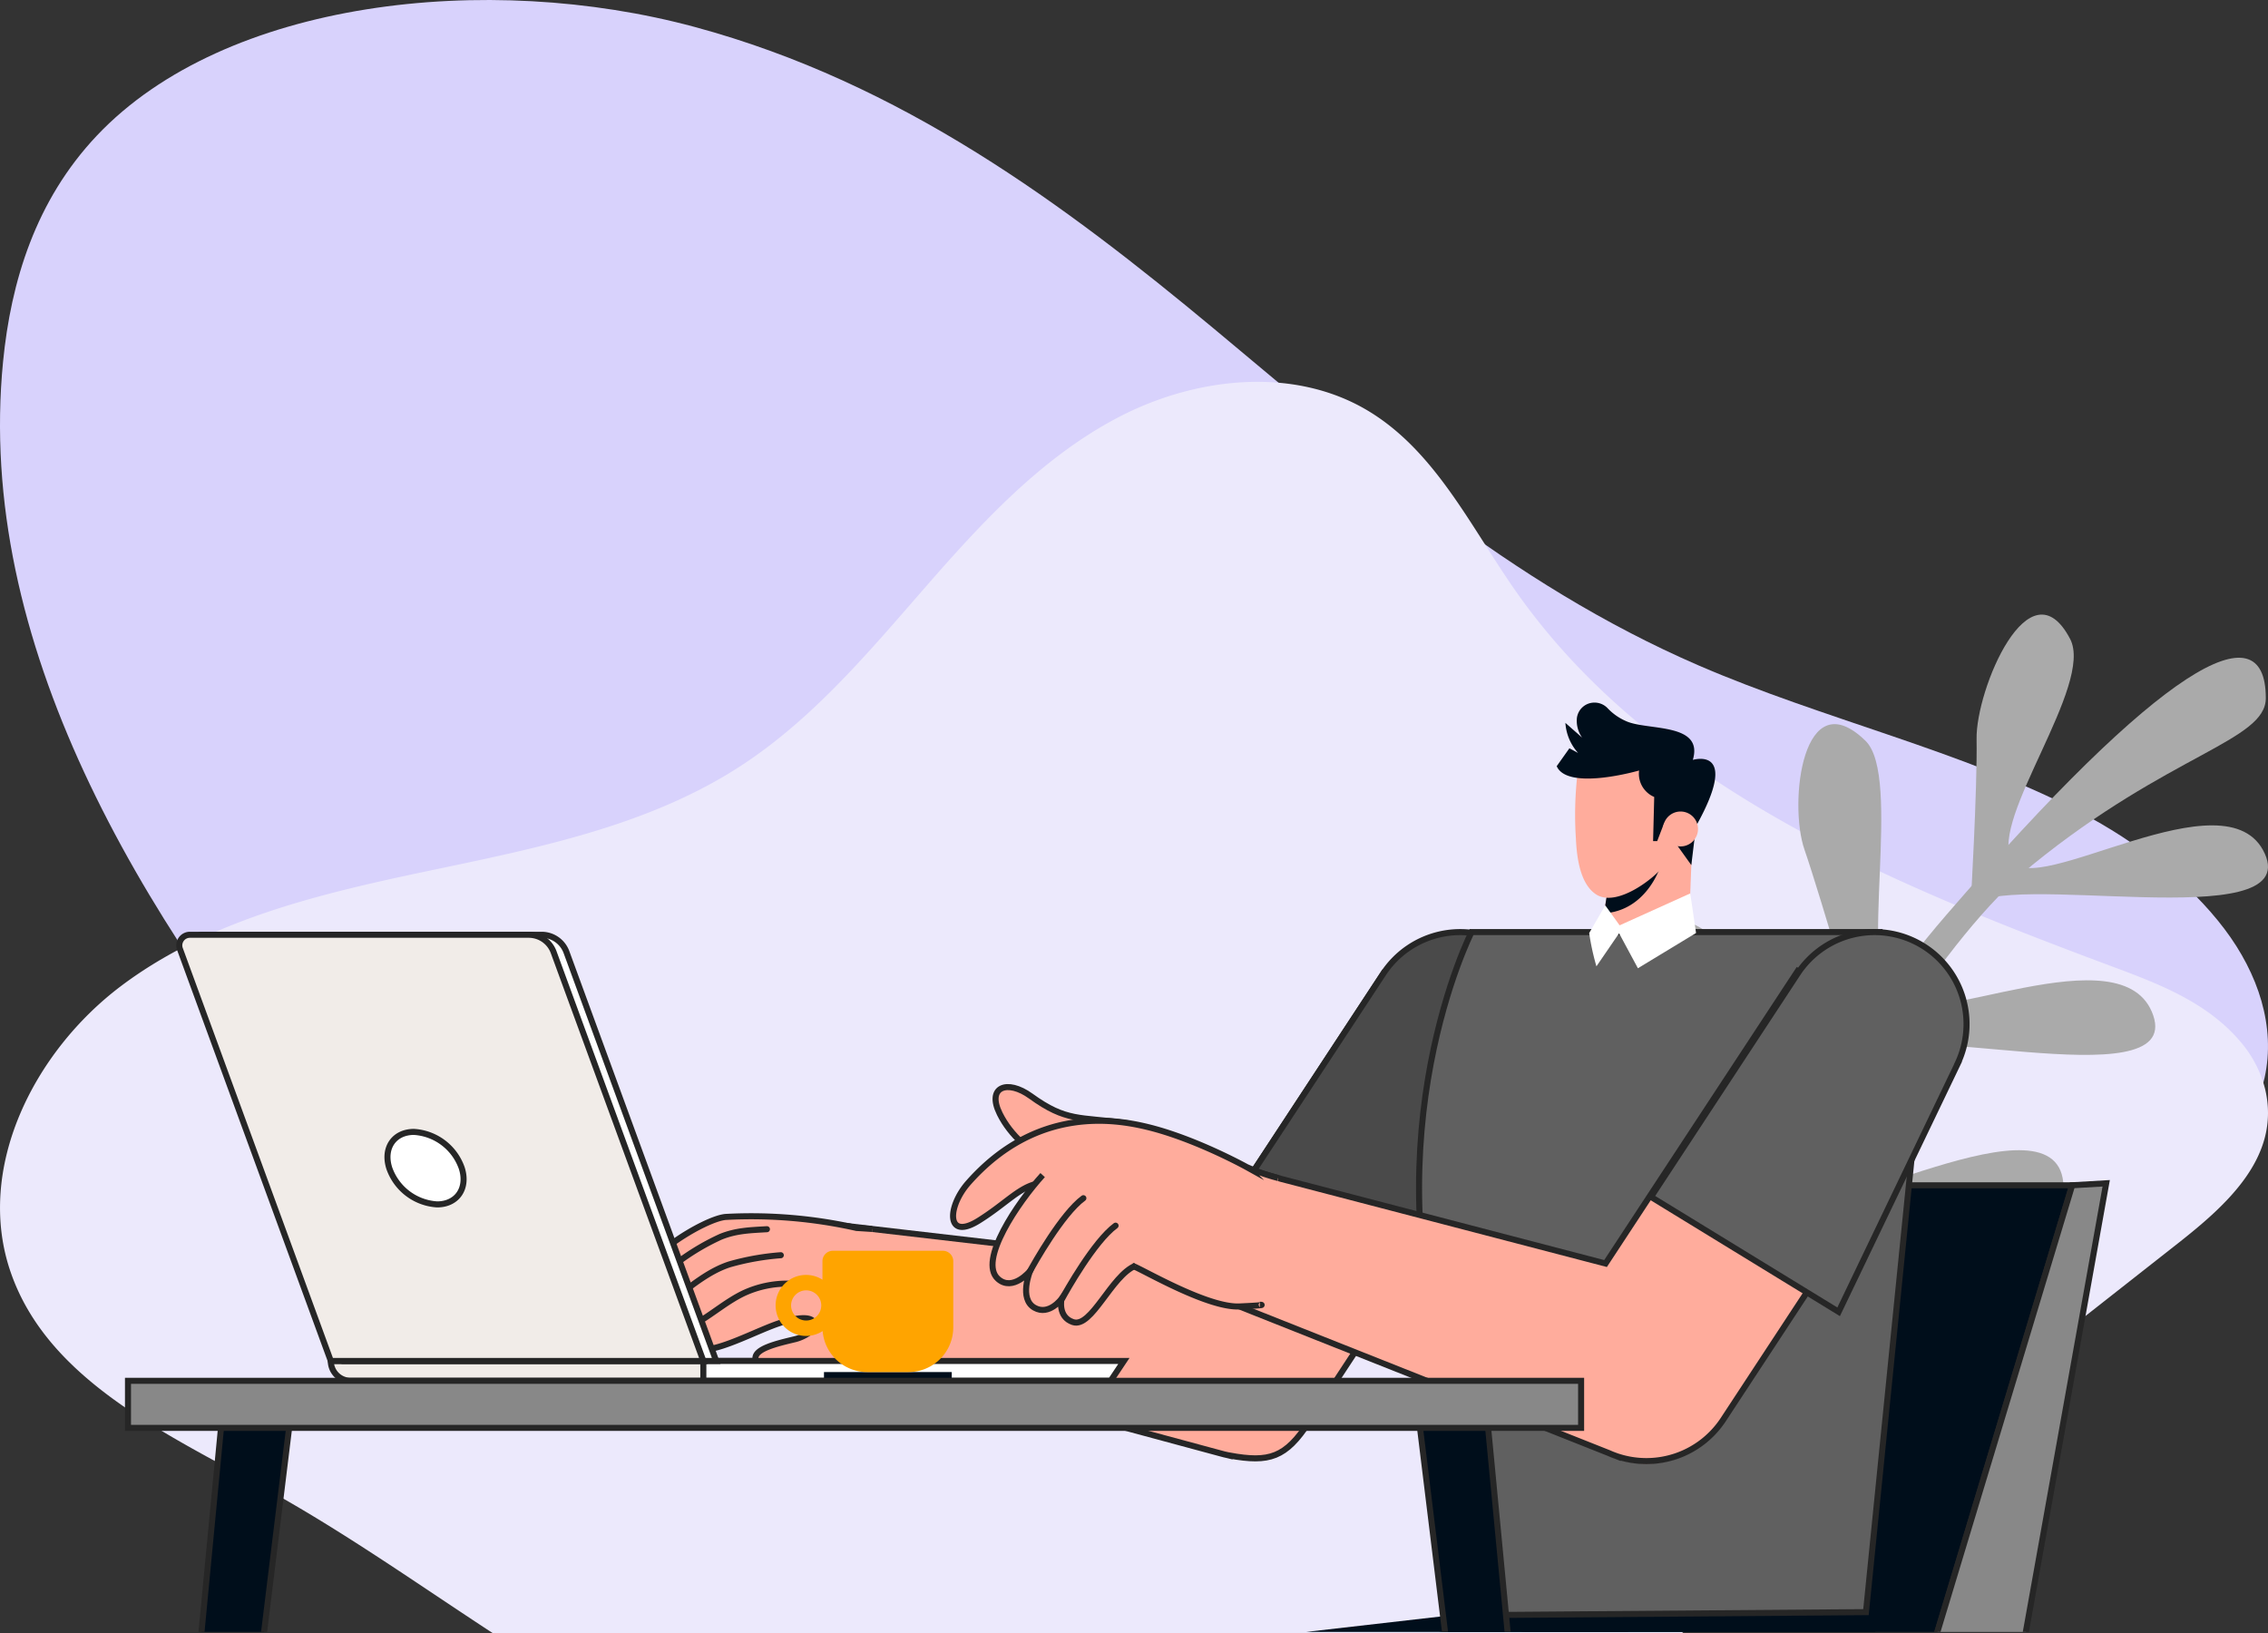 <svg xmlns="http://www.w3.org/2000/svg" xmlns:xlink="http://www.w3.org/1999/xlink" width="375" height="270" viewBox="0 0 375 270">
  <rect x="0" y="0" width="375" height="270" fill="#333333" stroke="none"/>
  <defs>
    <clipPath id="clip-path">
      <rect id="Rectangle_8645" data-name="Rectangle 8645" width="375" height="180.76" fill="none"/>
    </clipPath>
  </defs>
  <g id="email-graphic" transform="translate(-201.304 -2042.656)">
    <path id="Path_34040" data-name="Path 34040" d="M307.083,2338.526c-32.546-39.3-59.177-84.183-54.631-130.511,1.294-13.191,5.349-26.624,15.5-37.363,21.233-22.464,64.6-27.228,98.87-17.971s61.243,29.452,85.8,49.855,48.59,42.039,80.2,55.717c20.483,8.863,43.578,14.1,63.018,24.231,9.527,4.964,18.143,11.71,23.913,19.344,5.588,7.394,8.487,16.159,6.631,24.569-1.566,7.1-6.409,13.6-12.564,19.071-14.87,13.206-36.106,22.852-55.814,31.271q-11.391,4.865-23.249,9.063-6.083,2.153-12.272,4.124c-3.146,1-8.421,3.567-11.815,3.567H368.79C343.538,2379.148,324.04,2359.005,307.083,2338.526Z" transform="translate(-50.641 -105.565)" fill="#d8d2fc"/>
    <path id="Path_34023" data-name="Path 34023" d="M593.847,2251.312a19.156,19.156,0,0,0-4.2-8.031c-5.595-6.532-13.581-9.511-21.377-12.418-36.945-13.781-75.823-29.825-98.334-61.94-7.463-10.648-13.317-23.22-24.536-29.9-12.3-7.323-28.477-5.5-41.173,1.133s-22.605,17.408-31.988,28.168-18.7,21.9-30.735,29.655c-15.264,9.84-33.639,13.457-51.457,17.2s-36.166,8.071-50.676,18.974-24.177,30.192-18.331,47.273c6.207,18.131,26.178,26.955,43.028,36.342,12.654,7.049,24.547,15.469,36.683,23.4H497.418l81.893-64.351C587.462,2270.41,596.447,2262.446,593.847,2251.312Z" transform="translate(-18 -28.509)" fill="#ece9fc"/>
    <path id="Path_34024" data-name="Path 34024" d="M562.782,2402.783s20.983-63.9,56.452-104.972c35.483-41.085,52.814-50.919,52.823-35.845,0,7.086-15.984,9.212-38.554,27.553-29.617,24.067-65.565,110.482-65.105,116.6S559.631,2410.113,562.782,2402.783Z" transform="translate(-96.115 -103.885)" fill="#aaa"/>
    <path id="Path_34025" data-name="Path 34025" d="M597.307,2299.53s1.136-19.418,1-27.779c-.137-8.17,8.753-29.369,15.468-16.538,3.969,7.585-13.29,29.7-9.711,36.514s35.71-14.751,41.9-1.01S602.018,2293.216,597.307,2299.53Z" transform="translate(-70.187 -106.912)" fill="#aaa"/>
    <path id="Path_34026" data-name="Path 34026" d="M592.321,2316.791s-7.65-26.525-10.391-34.426c-2.677-7.719-.293-28.1,10.085-18,6.137,5.97-1.235,37.551,4.289,42.912s38.434-11.733,43.291,2.5C644.461,2324.038,594.83,2309.324,592.321,2316.791Z" transform="translate(-82.266 -99.228)" fill="#aaa"/>
    <path id="Path_34027" data-name="Path 34027" d="M586.2,2333.323s-10.3-19.761-14.033-27.244c-3.646-7.312-9.953-31.782,2.58-24.522,8.909,5.163,6.885,40.833,13.052,45.439s46.674-19.417,46.989-2.6C635.065,2339.464,587.728,2325.6,586.2,2333.323Z" transform="translate(-92.293 -85.508)" fill="#aaa"/>
    <path id="Path_34028" data-name="Path 34028" d="M576.348,2357.476s-5.883-14-19.044-35.723c-4.235-6.988-7.143-26.079,4.448-17.4,6.851,5.133,11.155,38.563,17.323,43.169s40.645-25.4,47.984-7.462C632.766,2354.012,577.876,2349.747,576.348,2357.476Z" transform="translate(-102.413 -69.363)" fill="#aaa"/>
    <g id="Group_26577" data-name="Group 26577" transform="translate(201.304 2131.712)" clip-path="url(#clip-path)">
      <g id="Group_26576" data-name="Group 26576" transform="translate(15.679 27.105)">
        <g id="Group_26535" data-name="Group 26535" transform="translate(165.668 79.487)">
          <g id="Group_26529" data-name="Group 26529" transform="translate(58.021 0.329)">
            <path id="Path_34044" data-name="Path 34044" d="M500.049,2284.91h68.908l-35.476,117.53H465.705Z" transform="translate(-465.705 -2284.91)" fill="#000e1b" stroke="#262626" stroke-miterlimit="10" stroke-width="1"/>
          </g>
          <g id="Group_26530" data-name="Group 26530" transform="translate(122.064 133.843)">
            <path id="Path_34045" data-name="Path 34045" d="M542.158,2420.806l15.036,124.987h-4.765l-21.538-124.009Z" transform="translate(-530.891 -2420.806)" fill="#000e1b"/>
          </g>
          <g id="Group_26531" data-name="Group 26531" transform="translate(53.099 133.843)">
            <path id="Path_34046" data-name="Path 34046" d="M475.732,2420.806,460.7,2545.794h4.765L487,2421.785Z" transform="translate(-460.696 -2420.806)" fill="#000e1b"/>
          </g>
          <g id="Group_26532" data-name="Group 26532" transform="translate(0 133.843)">
            <path id="Path_34047" data-name="Path 34047" d="M421.685,2420.806l-15.036,124.987h4.765l21.538-124.009Z" transform="translate(-406.649 -2420.806)" fill="#000e1b"/>
          </g>
          <g id="Group_26533" data-name="Group 26533" transform="translate(6.447 117.858)">
            <path id="Path_34048" data-name="Path 34048" d="M419.546,2404.537h66.273l-4.244,17.889a4.563,4.563,0,0,1-2.278,2.962H413.211Z" transform="translate(-413.211 -2404.537)" fill="#000e1b"/>
          </g>
          <g id="Group_26534" data-name="Group 26534" transform="translate(60.818)">
            <path id="Path_34049" data-name="Path 34049" d="M473.4,2402.434h60.133L569.008,2284.9l5.627-.328L550.32,2420.323a3.852,3.852,0,0,1-3.747,2.962H468.552Z" transform="translate(-468.552 -2284.576)" fill="#888" stroke="#262626" stroke-miterlimit="10" stroke-width="1"/>
          </g>
        </g>
        <g id="Group_26571" data-name="Group 26571" transform="translate(54.344)">
          <g id="Group_26542" data-name="Group 26542" transform="translate(35.535 37.947)">
            <g id="Group_26541" data-name="Group 26541" transform="translate(0 6.864)">
              <g id="Group_26540" data-name="Group 26540">
                <path id="Path_34050" data-name="Path 34050" d="M453.292,2249.281l-31.76,48.348-56.621-6.571,2.974,21.768,58.477,15.783q.609.176,1.219.3l.282.07,0-.014c6.6,1.2,9.27.35,13.128-5.523l37.739-57.45Z" transform="translate(-330.128 -2249.281)" fill="#ffac9c" stroke="#262626" stroke-miterlimit="10" stroke-width="1"/>
                <g id="Group_26539" data-name="Group 26539" transform="translate(0 40.077)">
                  <g id="Group_26538" data-name="Group 26538">
                    <g id="Group_26537" data-name="Group 26537">
                      <path id="Path_34051" data-name="Path 34051" d="M367.98,2313.328a71.024,71.024,0,0,1-9.051,2.144c-2.429.3-9.443,1-10.043-1.645-.413-1.8,3.664-2.692,6.533-3.387,1.511-.365,3.494-1.573,3.22-2.55-.478-1.708-4.381-.687-7,.327-5.069,1.959-12.02,5.833-14.482,3.03-.928-1.06.572-2.483,2.645-3.783-3.248,1.383-6.64,2.4-7.718,1.267a1.579,1.579,0,0,1-.01-2.168,2.094,2.094,0,0,1-2.223-.717c-.8-1.157-.1-2.566,1.194-3.92a1.157,1.157,0,0,1-.781-.711c-1.542-3.422,10.045-10.709,13.7-10.984a79.269,79.269,0,0,1,21.616,1.825c.279.014,2.547.162,2.547.162" transform="translate(-329.508 -2290.073)" fill="#ffac9c" stroke="#262626" stroke-miterlimit="10" stroke-width="1"/>
                      <g id="Group_26536" data-name="Group 26536" transform="translate(1.476 2.186)">
                        <path id="Path_34052" data-name="Path 34052" d="M354.463,2301.461a17.1,17.1,0,0,0-7.327,1.563c-2.68,1.277-4.96,3.24-7.488,4.761" transform="translate(-331.161 -2292.459)" fill="none" stroke="#262626" stroke-linecap="round" stroke-miterlimit="10" stroke-width="1"/>
                        <path id="Path_34053" data-name="Path 34053" d="M353.1,2296.678a42.434,42.434,0,0,0-8.476,1.509c-2.988.97-5.515,2.924-7.992,4.8q-2.231,1.688-4.386,3.472" transform="translate(-331.032 -2292.375)" fill="none" stroke="#262626" stroke-linecap="round" stroke-miterlimit="10" stroke-width="1"/>
                        <path id="Path_34054" data-name="Path 34054" d="M348.388,2297.527" transform="translate(-331.315 -2292.39)" fill="none" stroke="#1a2e35" stroke-miterlimit="10" stroke-width="1"/>
                        <path id="Path_34055" data-name="Path 34055" d="M350.781,2292.3c-2.817.167-5.111.222-7.676,1.268a38.259,38.259,0,0,0-8.118,5.023c-1.356,1.054-2.674,2.151-3.977,3.271" transform="translate(-331.01 -2292.298)" fill="none" stroke="#262626" stroke-linecap="round" stroke-miterlimit="10" stroke-width="1"/>
                      </g>
                    </g>
                  </g>
                </g>
              </g>
            </g>
            <path id="Path_34056" data-name="Path 34056" d="M475.511,2244.8a15.217,15.217,0,0,0-21.075,4.363l-24.251,36.917,31.03,19,19.747-41.155-.015-.008A15.208,15.208,0,0,0,475.511,2244.8Z" transform="translate(-331.273 -2242.294)" fill="#4a4a4a" stroke="#262626" stroke-miterlimit="10" stroke-width="1"/>
          </g>
          <g id="Group_26549" data-name="Group 26549" transform="translate(0 297.213)">
            <g id="Group_26543" data-name="Group 26543" transform="translate(31.694)">
              <path id="Path_34057" data-name="Path 34057" d="M343.041,2527.252c-6.421-.837-11.358-7.285-11.358-7.285l-6.083-.027c2.137-10.5,1.778-13.754,1.778-13.754l26.637,8.82-.372,5.585h0a4.807,4.807,0,0,0-4.781,3.08A5.057,5.057,0,0,1,343.041,2527.252Z" transform="translate(-325.599 -2506.186)" fill="#fff"/>
            </g>
            <g id="Group_26544" data-name="Group 26544" transform="translate(0.395 13.754)">
              <path id="Path_34058" data-name="Path 34058" d="M302.025,2535.018c7.421-4.045,20.351-2.149,22.77-13.63.088-.419.165-.805.246-1.2l6.083.027s4.937,6.448,11.358,7.285a5.056,5.056,0,0,0,5.82-3.581,4.807,4.807,0,0,1,4.781-3.08h0l-1.481,22.245-57.862-.262S294.606,2539.063,302.025,2535.018Z" transform="translate(-293.741 -2520.185)" fill="#70d4ff"/>
            </g>
            <g id="Group_26547" data-name="Group 26547" transform="translate(13.712 13.778)">
              <g id="Group_26545" data-name="Group 26545" transform="translate(28.077 9.386)">
                <path id="Path_34059" data-name="Path 34059" d="M342.457,2533.761a19.485,19.485,0,0,1,10.783-4l-.1,1.47a17.831,17.831,0,0,0-15.721,11.947l-1.546-.006A19.494,19.494,0,0,1,342.457,2533.761Z" transform="translate(-335.874 -2529.764)" fill="#bcebff"/>
              </g>
              <g id="Group_26546" data-name="Group 26546">
                <path id="Path_34060" data-name="Path 34060" d="M331.362,2520.213s.215.276.594.71c-1.488,7.659-5.323,12.634-11.747,15.155a11.665,11.665,0,0,1-4.318.806,12,12,0,0,1-8.595-3.741q.813-.222,1.646-.425a10.4,10.4,0,0,0,10.731,1.99c6.038-2.369,9.613-7.116,10.938-14.5l.751,0Z" transform="translate(-307.296 -2520.21)" fill="#bcebff"/>
              </g>
            </g>
            <g id="Group_26548" data-name="Group 26548" transform="translate(0 36.387)">
              <path id="Path_34061" data-name="Path 34061" d="M351.6,2543.485l-.391,4.454-57.866-.263.395-4.454Z" transform="translate(-293.339 -2543.222)" fill="#fff"/>
            </g>
          </g>
          <g id="Group_26552" data-name="Group 26552" transform="translate(42.735 149.098)">
            <g id="Group_26551" data-name="Group 26551" transform="translate(17.332)">
              <g id="Group_26550" data-name="Group 26550">
                <path id="Path_34062" data-name="Path 34062" d="M507.325,2390.8s-8.577,8.564-46.8,11.787c-16.275,1.373-69.581,2.016-102.511,5.286l-3.54-38.036,109.8-12.587,27.309-1.819Z" transform="translate(-354.477 -2355.429)" fill="#000e1b"/>
              </g>
            </g>
            <path id="Path_34063" data-name="Path 34063" d="M354.168,2370.09a19.1,19.1,0,1,0,20.788,17.248A19.1,19.1,0,0,0,354.168,2370.09Z" transform="translate(-336.836 -2355.684)" fill="#000e1b"/>
          </g>
          <g id="Group_26553" data-name="Group 26553" transform="translate(29.626 155.833)">
            <path id="Path_34064" data-name="Path 34064" d="M374.6,2392.163l-18.3,122.618-32.809-2.706,13.311-125.44Z" transform="translate(-323.493 -2362.711)" fill="#000e1b"/>
            <circle id="Ellipse_3771" data-name="Ellipse 3771" cx="19.1" cy="19.1" r="19.1" transform="matrix(0.808, -0.59, 0.59, 0.808, 5.522, 22.521)" fill="#000e1b"/>
          </g>
          <g id="Group_26560" data-name="Group 26560" transform="translate(44.452 297.213)">
            <g id="Group_26554" data-name="Group 26554" transform="translate(31.694)">
              <path id="Path_34065" data-name="Path 34065" d="M388.286,2527.252c-6.422-.837-11.358-7.285-11.358-7.285l-6.083-.027c2.137-10.5,1.778-13.754,1.778-13.754l26.636,8.82-.371,5.585h0a4.808,4.808,0,0,0-4.781,3.08A5.057,5.057,0,0,1,388.286,2527.252Z" transform="translate(-370.844 -2506.186)" fill="#fff"/>
            </g>
            <g id="Group_26555" data-name="Group 26555" transform="translate(0.395 13.754)">
              <path id="Path_34066" data-name="Path 34066" d="M347.27,2535.018c7.42-4.045,20.351-2.149,22.77-13.63.088-.419.165-.805.246-1.2l6.083.027s4.936,6.448,11.358,7.285a5.056,5.056,0,0,0,5.82-3.581,4.808,4.808,0,0,1,4.781-3.08h0l-1.481,22.245-57.862-.262S339.851,2539.063,347.27,2535.018Z" transform="translate(-338.986 -2520.185)" fill="#70d4ff"/>
            </g>
            <g id="Group_26558" data-name="Group 26558" transform="translate(13.712 13.778)">
              <g id="Group_26556" data-name="Group 26556" transform="translate(28.076 9.386)">
                <path id="Path_34067" data-name="Path 34067" d="M387.7,2533.761a19.483,19.483,0,0,1,10.783-4l-.1,1.47a17.831,17.831,0,0,0-15.721,11.947l-1.547-.006A19.5,19.5,0,0,1,387.7,2533.761Z" transform="translate(-381.118 -2529.764)" fill="#bcebff"/>
              </g>
              <g id="Group_26557" data-name="Group 26557">
                <path id="Path_34068" data-name="Path 34068" d="M376.607,2520.213s.215.276.594.71c-1.488,7.659-5.323,12.634-11.747,15.155a11.665,11.665,0,0,1-4.318.806,12,12,0,0,1-8.595-3.741q.813-.222,1.646-.425a10.4,10.4,0,0,0,10.731,1.99c6.038-2.369,9.614-7.116,10.937-14.5l.752,0Z" transform="translate(-352.541 -2520.21)" fill="#bcebff"/>
              </g>
            </g>
            <g id="Group_26559" data-name="Group 26559" transform="translate(0 36.387)">
              <path id="Path_34069" data-name="Path 34069" d="M396.841,2543.485l-.391,4.454-57.866-.263.395-4.454Z" transform="translate(-338.584 -2543.222)" fill="#fff"/>
            </g>
          </g>
          <g id="Group_26563" data-name="Group 26563" transform="translate(81.872 149.098)">
            <g id="Group_26562" data-name="Group 26562" transform="translate(22.646)">
              <g id="Group_26561" data-name="Group 26561">
                <path id="Path_34070" data-name="Path 34070" d="M533.709,2356.719a30.735,30.735,0,0,1-23.774,45.484q-2.02.2-4.162.382c-16.275,1.373-69.581,2.016-102.511,5.286l-3.54-38.036,92.655-14.406,41.332,1.29Z" transform="translate(-399.722 -2355.429)" fill="#000e1b"/>
              </g>
            </g>
            <circle id="Ellipse_3772" data-name="Ellipse 3772" cx="19.1" cy="19.1" r="19.1" transform="translate(0 44.978) rotate(-70.326)" fill="#000e1b"/>
          </g>
          <g id="Group_26564" data-name="Group 26564" transform="translate(74.078 163.418)">
            <path id="Path_34071" data-name="Path 34071" d="M419.848,2392.163l-18.3,122.618-32.809-2.706,13.311-125.44Z" transform="translate(-368.738 -2370.296)" fill="#000e1b"/>
            <path id="Path_34072" data-name="Path 34072" d="M382.283,2386.344a19.1,19.1,0,1,0,21.664-16.135A19.1,19.1,0,0,0,382.283,2386.344Z" transform="translate(-368.972 -2370.005)" fill="#000e1b"/>
          </g>
          <g id="Group_26565" data-name="Group 26565" transform="translate(243.087 96.969)">
            <path id="Path_34073" data-name="Path 34073" d="M540.814,2302.37a.879.879,0,0,1,.074.088l-.125.245Z" transform="translate(-540.763 -2302.37)" fill="none"/>
          </g>
          <path id="Path_34074" data-name="Path 34074" d="M534.78,2354.736l7.615-75.747-5.312-36.694H469.564s-16.76,32.955-3.7,75.019l.275,37.951Z" transform="translate(-296.276 -2204.347)" fill="#606060" stroke="#262626" stroke-miterlimit="10" stroke-width="1"/>
          <g id="Group_26566" data-name="Group 26566" transform="translate(194.774 20.204)">
            <path id="Path_34075" data-name="Path 34075" d="M506.7,2224.235l-.668,17.3H491.588l1.079-6.886Z" transform="translate(-491.588 -2224.235)" fill="#ffac9c"/>
          </g>
          <path id="Path_34076" data-name="Path 34076" d="M493.5,2236.232a5.317,5.317,0,0,1-1.054,0l-.434,2.77c7.03-.453,9.275-7.64,9.275-7.64h0C499.729,2233.1,495.351,2236.058,493.5,2236.232Z" transform="translate(-296.822 -2204.156)" fill="#000e1b"/>
          <g id="Group_26567" data-name="Group 26567" transform="translate(190.43 9.108)">
            <path id="Path_34077" data-name="Path 34077" d="M503.55,2226.251a21.942,21.942,0,0,1-1.99,4.8c-1.043,1.562-7.476,6.779-10.956,4.491-2.665-1.752-3.194-6.206-3.329-9.3a59.374,59.374,0,0,1,.3-10.92l12.018-2.382,4.433,9.8Z" transform="translate(-487.167 -2212.941)" fill="#ffac9c"/>
          </g>
          <g id="Group_26568" data-name="Group 26568" transform="translate(187.369)">
            <path id="Path_34078" data-name="Path 34078" d="M506.558,2213.151s8.008-2.436.529,10.951l-.779,6.445-2.646-3.692-1.821-3.338-1.175,3.063h-.678l.185-7.3a4.171,4.171,0,0,1-2.5-4.375s-11.814,3.424-13.623-.714l2.1-2.96,1.437.773a8.207,8.207,0,0,1-2.1-4.973l2.763,2.432a4.817,4.817,0,0,1-.871-3.132,2.913,2.913,0,0,1,2.8-2.652h0a2.985,2.985,0,0,1,2.333.972,9.2,9.2,0,0,0,3.03,2.1C499.066,2208.337,508.4,2206.952,506.558,2213.151Z" transform="translate(-484.051 -2203.671)" fill="#000e1b"/>
          </g>
          <g id="Group_26569" data-name="Group 26569" transform="translate(204.96 18.015)">
            <path id="Path_34079" data-name="Path 34079" d="M501.956,2224.893a2.886,2.886,0,1,0,2.887-2.886A2.886,2.886,0,0,0,501.956,2224.893Z" transform="translate(-501.956 -2222.007)" fill="#ffac9c"/>
          </g>
          <g id="Group_26570" data-name="Group 26570" transform="translate(192.734 31.558)">
            <path id="Path_34080" data-name="Path 34080" d="M497.574,2248.164l-3.113-5.783-3.746,5.468a40.915,40.915,0,0,1-1.2-5.507l2.662-4.574,2.373,3.3,11.677-5.279.959,6.548Z" transform="translate(-489.512 -2235.792)" fill="#fff"/>
          </g>
        </g>
        <g id="Group_26572" data-name="Group 26572" transform="translate(13.964 38.395)">
          <path id="Path_34081" data-name="Path 34081" d="M281.024,2317.756h64.06l2.19-3.286H277.738A3.287,3.287,0,0,0,281.024,2317.756Z" transform="translate(-252.685 -2244.008)" fill="#f1ece8" stroke="#262626" stroke-miterlimit="10" stroke-width="1"/>
          <path id="Path_34082" data-name="Path 34082" d="M340.434,2317.756H407.78l2.19-3.286H340.434Z" transform="translate(-253.784 -2244.008)" fill="#fff" stroke="#262626" stroke-miterlimit="10" stroke-width="1"/>
          <path id="Path_34083" data-name="Path 34083" d="M254.508,2245.106l24.945,68.106h61.6l-24.755-67.588a4.379,4.379,0,0,0-4.113-2.874H256.154A1.752,1.752,0,0,0,254.508,2245.106Z" transform="translate(-252.276 -2242.751)" fill="#fff" stroke="#262626" stroke-miterlimit="10" stroke-width="1"/>
          <path id="Path_34084" data-name="Path 34084" d="M252.346,2245.106l24.945,68.106h61.6l-24.754-67.588a4.381,4.381,0,0,0-4.114-2.874H253.992A1.752,1.752,0,0,0,252.346,2245.106Z" transform="translate(-252.238 -2242.751)" fill="#f1ece8" stroke="#262626" stroke-miterlimit="10" stroke-width="1"/>
          <path id="Path_34085" data-name="Path 34085" d="M287.575,2281.919a8.954,8.954,0,0,0,7.907,5.993c3.31,0,5.136-2.683,4.079-5.993a8.954,8.954,0,0,0-7.907-5.993C288.344,2275.926,286.518,2278.609,287.575,2281.919Z" transform="translate(-252.852 -2243.333)" fill="#fff" stroke="#262626" stroke-miterlimit="10" stroke-width="1"/>
        </g>
        <g id="Group_26573" data-name="Group 26573" transform="translate(0 116.687)">
          <path id="Path_34086" data-name="Path 34086" d="M259.195,2322.44,238.025,2544.1h5.342l26.949-219.774Z" transform="translate(-238.025 -2322.44)" fill="#000e1b" stroke="#262626" stroke-miterlimit="10" stroke-width="1"/>
          <path id="Path_34087" data-name="Path 34087" d="M471.994,2322.44l21.17,221.656h-5.342l-26.949-219.774Z" transform="translate(-241.931 -2322.44)" fill="#000e1b" stroke="#262626" stroke-miterlimit="10" stroke-width="1"/>
        </g>
        <g id="Group_26575" data-name="Group 26575" transform="translate(112.572 90.64)">
          <rect id="Rectangle_8644" data-name="Rectangle 8644" width="21.126" height="1.45" transform="translate(7.988 20.054)" fill="#000e1b"/>
          <g id="Group_26574" data-name="Group 26574">
            <path id="Path_34088" data-name="Path 34088" d="M352.707,2305.994a5.035,5.035,0,0,0,7.667,3.21,7.385,7.385,0,0,0,7.357,6.778h6.852a7.389,7.389,0,0,0,7.388-7.388v-10.942a1.723,1.723,0,0,0-1.723-1.723H362.066a1.723,1.723,0,0,0-1.723,1.723v3.062a5.034,5.034,0,0,0-7.636,5.28Zm2.45-1.027a2.494,2.494,0,1,1,2.493,2.494A2.494,2.494,0,0,1,355.157,2304.967Z" transform="translate(-352.606 -2295.928)" fill="#ffa400"/>
          </g>
        </g>
      </g>
    </g>
    <path id="Path_34091" data-name="Path 34091" d="M513.323,2320.728a15.219,15.219,0,1,0-19.2,9.725A15.22,15.22,0,0,0,513.323,2320.728Z" transform="translate(-25.348 -46.555)" fill="#ffac9c"/>
    <path id="Path_34092" data-name="Path 34092" d="M439.608,2298.582a11.288,11.288,0,1,1-5.343-15.044A11.288,11.288,0,0,1,439.608,2298.582Z" transform="translate(-24.2 -46.235)" fill="#ffac9c"/>
    <path id="Path_34093" data-name="Path 34093" d="M522.951,2248.867l-31.76,48.348-53.621-13.991-3.175-.915-3.731,22,61.092,24.253c.387.173.777.328,1.173.466l.266.106,0-.013a15.211,15.211,0,0,0,17.453-6.094l37.74-57.45Z" transform="translate(-24.419 -45.646)" fill="#ffac9c" stroke="#262626" stroke-miterlimit="10" stroke-width="1"/>
    <path id="Path_34094" data-name="Path 34094" d="M411.033,2274.32c-7.572-1.055-9.677-.163-15.595-4.447-3.884-2.811-7.345-1.537-5.129,2.929,3.623,7.3,13.106,10.716,16.735,10.953Z" transform="translate(-23.7 -45.988)" fill="#ffac9c" stroke="#262626" stroke-miterlimit="10" stroke-width="1"/>
    <path id="Path_34095" data-name="Path 34095" d="M433.183,2304.467s1.787.052-3.365.284-15.458-5.786-17.44-6.621-5.3,2.135-5.3,2.135a15.749,15.749,0,0,1-1.347,1.448,73.836,73.836,0,0,1-8.317-6.454c-2.992-2.682-1.448-10.706-1.448-10.706-2.817.786-5.078,3.4-9.277,6.018-5.409,3.371-5.226-2.271-1.7-6.265,11.19-12.66,24.058-10.573,29.561-9.244,7.958,1.921,16.465,6.646,16.465,6.646a34.834,34.834,0,0,0,5.181,1.806" transform="translate(-23.575 -46.087)" fill="#ffac9c" stroke="#262626" stroke-miterlimit="10" stroke-width="1"/>
    <path id="Path_34096" data-name="Path 34096" d="M397.389,2283.193c-4.073,4.473-10.716,14.189-7.382,17.163,2.444,2.18,5.306-1.307,5.306-1.307s-1.9,4.594.74,6.08c2.405,1.355,4.457-1.475,4.457-1.475s-.673,2.985,1.894,3.844c3.089,1.032,6.306-7.665,10.338-9.322" transform="translate(-23.691 -46.247)" fill="#ffac9c" stroke="#262626" stroke-miterlimit="10" stroke-width="1"/>
    <path id="Path_34097" data-name="Path 34097" d="M395.424,2299.117c.617-1.147,5.276-9.454,8.812-12.036" transform="translate(-23.802 -46.316)" fill="#ffac9c" stroke="#262626" stroke-linecap="round" stroke-miterlimit="10" stroke-width="1"/>
    <path id="Path_34098" data-name="Path 34098" d="M400.843,2303.741c.617-1.148,5.275-9.455,8.811-12.037" transform="translate(-23.896 -46.397)" fill="#ffac9c" stroke="#262626" stroke-linecap="round" stroke-miterlimit="10" stroke-width="1"/>
    <path id="Path_34099" data-name="Path 34099" d="M545.24,2244.8a15.218,15.218,0,0,0-21.075,4.364l-24.251,36.917,31.03,19,19.747-41.155-.015-.008A15.208,15.208,0,0,0,545.24,2244.8Z" transform="translate(-25.633 -45.531)" fill="#606060" stroke="#262626" stroke-miterlimit="10" stroke-width="1"/>
    <path id="Path_34100" data-name="Path 34100" d="M0,0H240.264V7.78H0Z" transform="translate(222.466 2270.96)" fill="#888" stroke="#262626" stroke-width="1"/>
  </g>
</svg>

